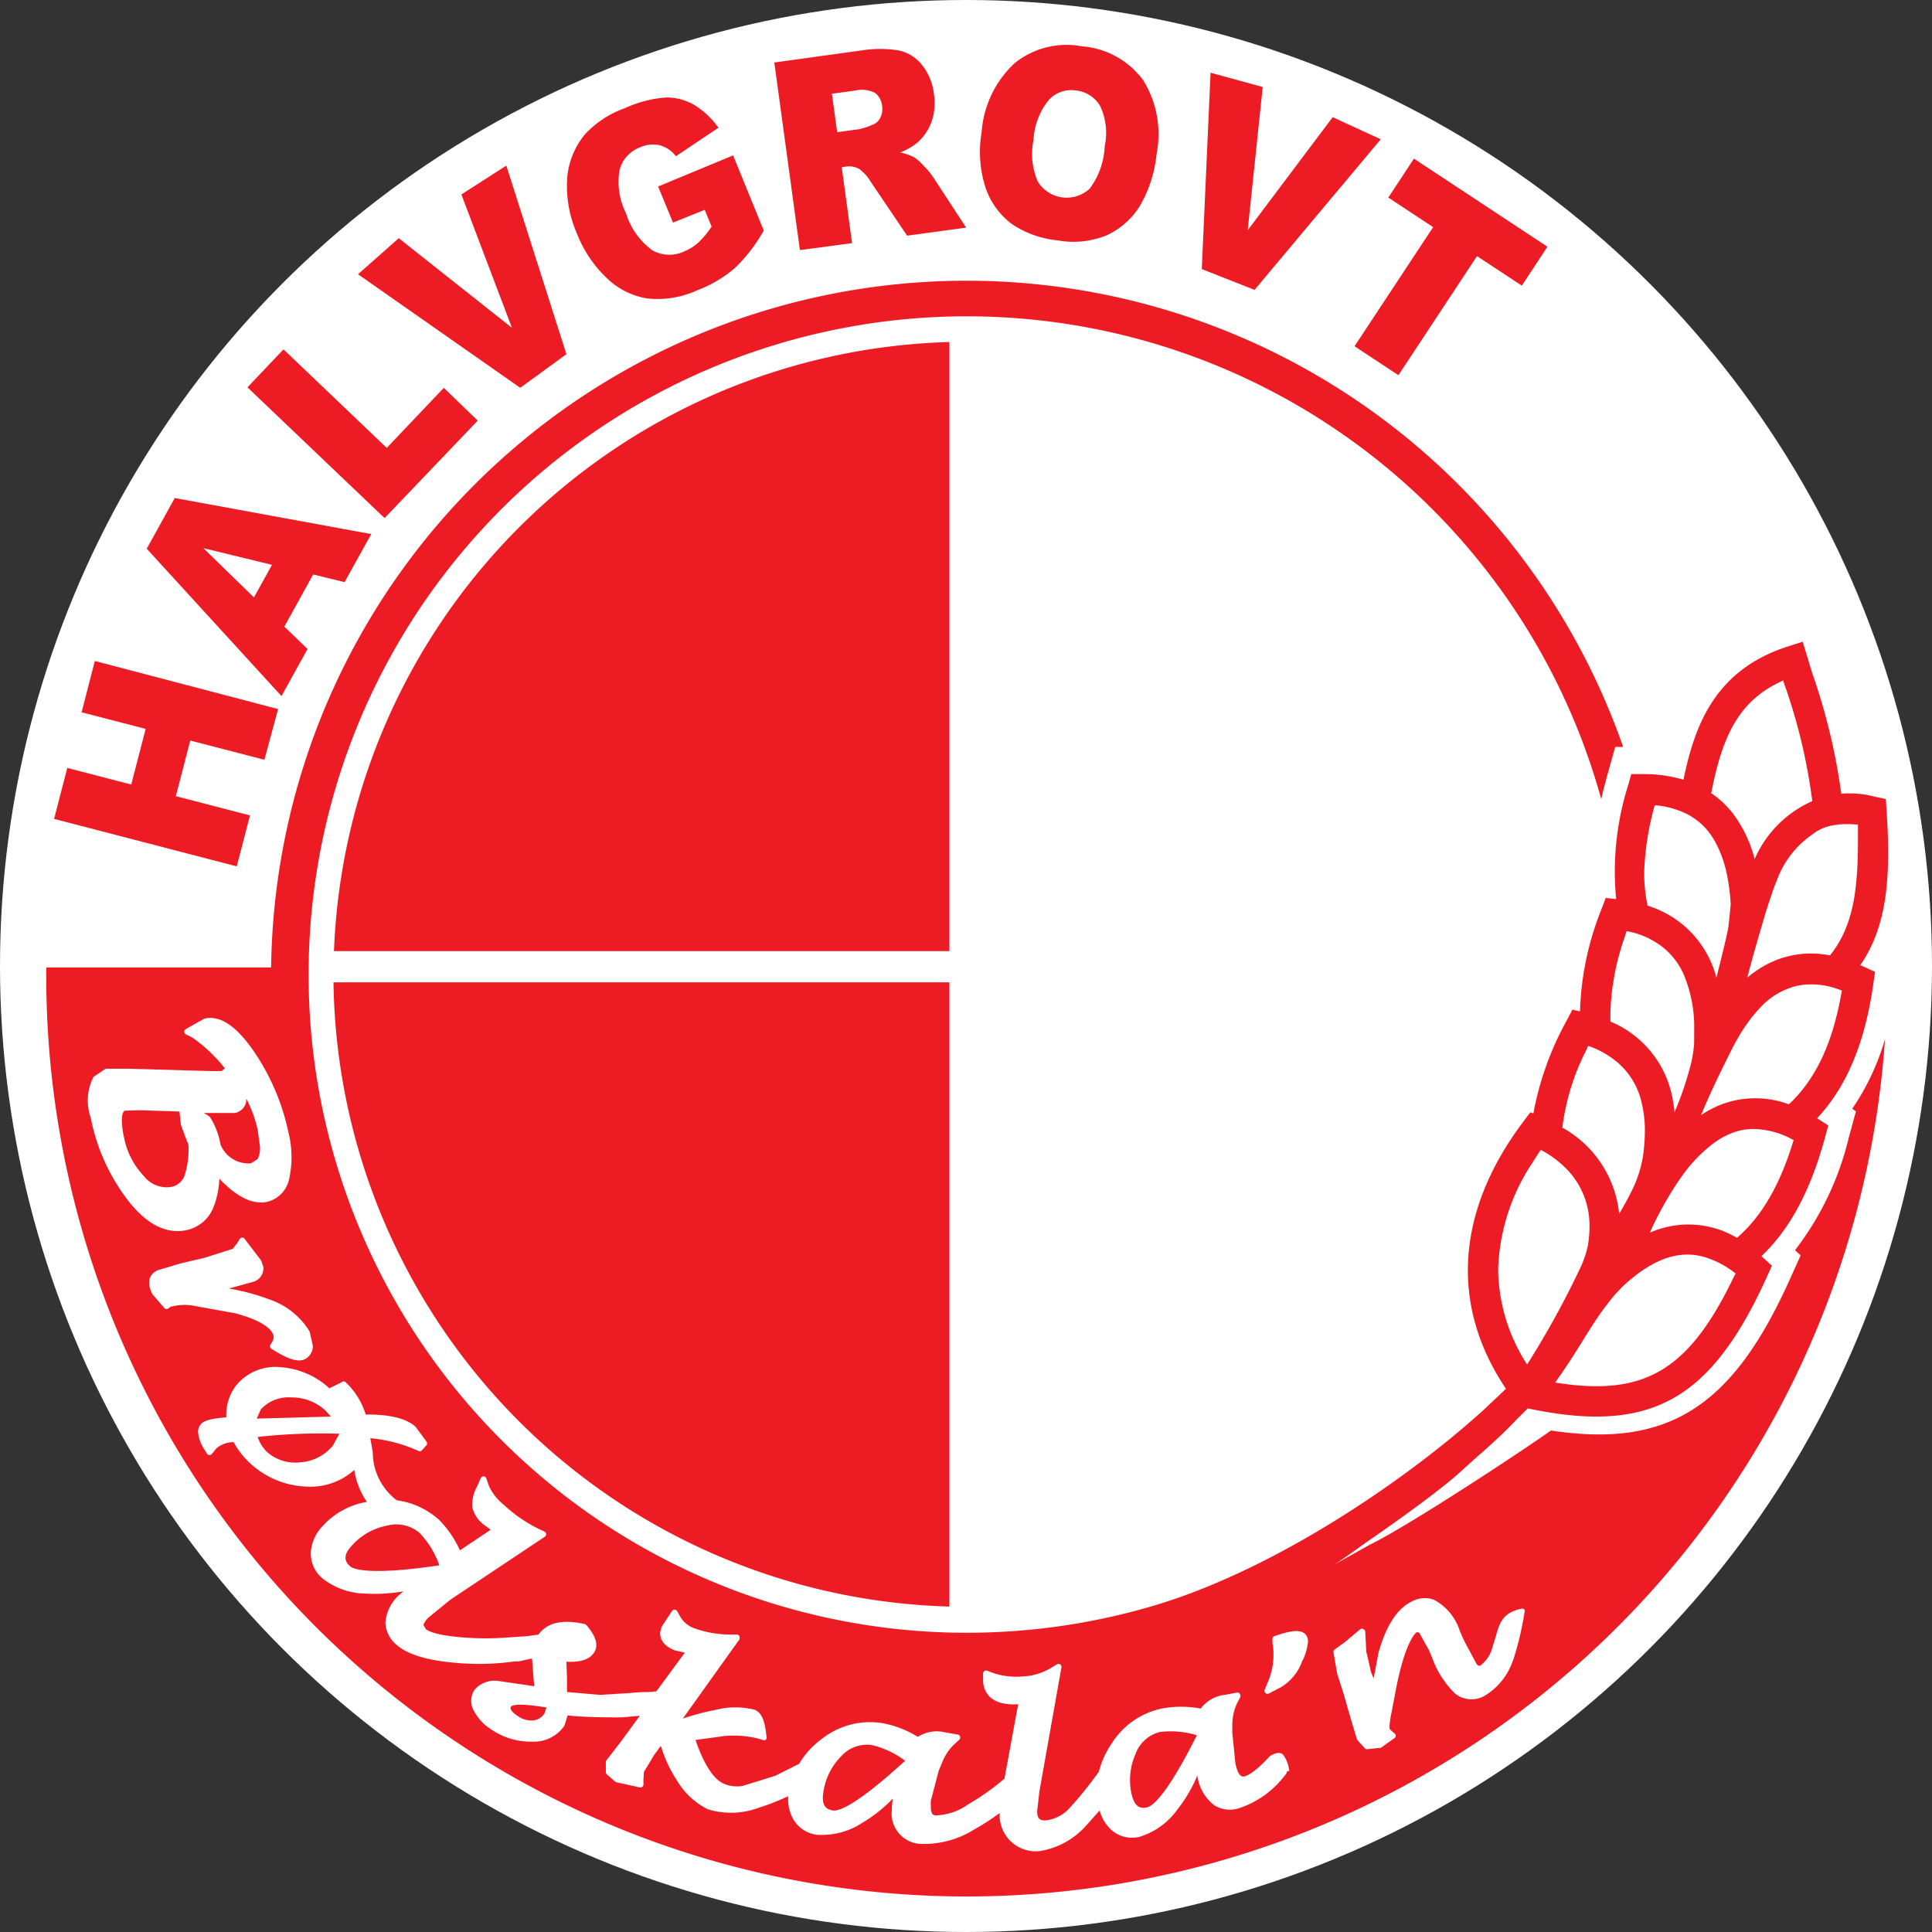 <svg id="Layer_1" data-name="Layer 1" xmlns="http://www.w3.org/2000/svg" width="56.71mm" height="56.71mm" viewBox="0 0 160.76 160.76">
  <rect x="0" y="0" width="160.76" height="160.76" fill="#333333" stroke="none"/>
  <title>matmerk-brod-halvgrovt</title>
  <circle cx="80.38" cy="80.38" r="80.38" fill="#fff"/>
  <g>
    <path d="M79,133.68V81.74H27.75A52.71,52.71,0,0,0,79,133.68Z" fill="#ed1c24"/>
    <path d="M79,79.14H27.79A52.72,52.72,0,0,1,79,28.46Z" fill="#ed1c24"/>
    <path d="M4.5,68.14l1.1-4.24,5.32,1.38,1.2-4.63L6.79,59.27,7.89,55,23.14,59,22,63.22l-6.17-1.6-1.2,4.63,6.17,1.6-1.1,4.24Z" fill="#ed1c24"/>
    <path d="M26.06,47.8l-2.4,4.34L25.59,54l-2.17,3.92L12.21,45.66l2.33-4.22,16.35,3-2.22,4ZM22.63,47l-5.71-1.39,4.21,4.1Z" fill="#ed1c24"/>
    <path d="M20.59,32.23l3-3.16,8.59,8.2,4.75-5L39.75,35,32,43.11Z" fill="#ed1c24"/>
    <path d="M29.79,22.82l3.39-3,9.42,7.46L38.39,16.18l3.74-2.4,5,15.69-3.84,2.8Z" fill="#ed1c24"/>
    <path d="M56,18.52l-1.24-3L61,12.93l2.55,6.25a13.46,13.46,0,0,1-2.43,3.15A10.61,10.61,0,0,1,58,24.16a7.89,7.89,0,0,1-4.17.67,6.28,6.28,0,0,1-3.36-1.71A10.25,10.25,0,0,1,48,19.42a9.89,9.89,0,0,1-.81-4.52,6.51,6.51,0,0,1,1.5-3.74A8.33,8.33,0,0,1,52,9a9.88,9.88,0,0,1,3.44-.89,4.58,4.58,0,0,1,2.34.63,6.81,6.81,0,0,1,2,1.89L56.24,13a2.51,2.51,0,0,0-1.33-.91,2.59,2.59,0,0,0-1.65.17,2.74,2.74,0,0,0-1.71,1.9,5.84,5.84,0,0,0,.54,3.59,6,6,0,0,0,2.18,3.07,2.88,2.88,0,0,0,2.64.11,4.07,4.07,0,0,0,1.2-.75,7.25,7.25,0,0,0,1.1-1.33l-.57-1.39Z" fill="#ed1c24"/>
    <path d="M66.56,20.81,64.43,5.2l7.24-1a9.64,9.64,0,0,1,3.13,0,3.38,3.38,0,0,1,1.91,1.19,4.72,4.72,0,0,1,1,2.44,4.78,4.78,0,0,1-.2,2.31,4.21,4.21,0,0,1-1.17,1.72,5,5,0,0,1-1.45.83,4.19,4.19,0,0,1,1.21.42,4.8,4.8,0,0,1,.8.73,6.28,6.28,0,0,1,.74.89l2.75,4.21-4.91.67-3-4.44a3.68,3.68,0,0,0-.95-1.09,1.71,1.71,0,0,0-1.11-.22l-.38.05.86,6.32ZM69.66,11l1.83-.25a6,6,0,0,0,1.12-.37,1.15,1.15,0,0,0,.64-.59,1.57,1.57,0,0,0,.15-.95,1.54,1.54,0,0,0-.59-1.11,2.43,2.43,0,0,0-1.68-.19l-1.91.26Z" fill="#ed1c24"/>
    <path d="M81.68,11a8.69,8.69,0,0,1,2.71-5.71A6.87,6.87,0,0,1,90,3.85a7,7,0,0,1,5.12,2.82,8.5,8.5,0,0,1,1.12,6.12,10.6,10.6,0,0,1-1.42,4.39,6.38,6.38,0,0,1-2.76,2.41A7.33,7.33,0,0,1,88,20a8.28,8.28,0,0,1-3.82-1.37,6.31,6.31,0,0,1-2.17-3A9.75,9.75,0,0,1,81.68,11Zm4.33.59a5.75,5.75,0,0,0,.34,3.51,2.82,2.82,0,0,0,4.32.6,6.31,6.31,0,0,0,1.25-3.53,5.25,5.25,0,0,0-.37-3.33,2.64,2.64,0,0,0-2-1.31,2.56,2.56,0,0,0-2.25.75A5.74,5.74,0,0,0,86,11.58Z" fill="#ed1c24"/>
    <path d="M100.73,6.05l4.34,1.19-1.25,11.92,7.07-9.41,4,1.84L104.39,24.12,100,22.39Z" fill="#ed1c24"/>
    <path d="M117.65,13.2l11.11,7.33-2.13,3.24-3.73-2.46-6.54,9.91-3.65-2.41,6.54-9.91-3.73-2.46Z" fill="#ed1c24"/>
    <path d="M154.43,92.47l-.6,2.21a24.74,24.74,0,0,1-4.47,9.35l.47.43-.93,2.06c-4.75,10.54-10.1,14-19.85,12.51-1.67,1.22-11.59,7.8-15.08,9.51l-2.89,1.62c1-.66,1.84-1.28,2.7-1.89,1.74-1.2,5.48-3.82,7.41-5.51.55-.48,1.11-1,1.68-1.51,1.51-1.31,2.56-2.32,3.25-3.06l1-1c10.21,2.16,15.25-.63,19.95-11.05l.37-.82-.67-.61-.21-.18c2.41-2.28,4.13-5.54,5.33-10l.24-.88-.77-.5-.16-.1c2.48-2.65,4-6.32,4.69-11.27l.13-.91-.84-.39-.39-.17c2.27-3.27,2.55-7.45,2.19-12.87l-.06-.95-.93-.2a8,8,0,0,0-2.78-.24A50.87,50.87,0,0,0,150.79,56L150,53.4l-1.2.38c-6,1.92-7.76,6.41-8.72,11.1a11.52,11.52,0,0,0-3.34-.47h-1l-.26.92a23.74,23.74,0,0,0-1,9.48l-.87-.09-.34.9a24.75,24.75,0,0,0-1.8,8.54l-.63-.15-.45.86a25.45,25.45,0,0,0-2.8,7.79l-.25-.11-.59.79c-5.62,7.46-6.1,15.3-1.44,22.22l-1.82,1.72c-6,5.47-17,13.19-27.4,16.3a54.77,54.77,0,1,1,37.15-67.08q.22-1,.52-2.06l.64-2.29h.66A57.87,57.87,0,0,0,22.56,80.5H3.85c0,.28,0,.55,0,.82a76.59,76.59,0,0,0,153,5.14,20.16,20.16,0,0,1-2.73,5.8Zm-10.19,13.84c-3.73,7.73-7.41,9.93-14.84,8.73.79-1.1,1.5-2.19,2.16-3.26s1.33-2.15,2.06-3.11l.31-.4a12.23,12.23,0,0,1,1.3-1.42l.45-.39.53-.42c2-1.5,3.88-2,5.75-1.4a7.56,7.56,0,0,1,2.46,1.33Zm5-11.42c-1.11,3.65-2.61,6.3-4.71,8.11a7.92,7.92,0,0,0-7.25-.43,28.3,28.3,0,0,1,2.39-4.3l.12-.18.09-.12a12.39,12.39,0,0,1,2.7-2.84,6.69,6.69,0,0,1,1.69-.91,4.87,4.87,0,0,1,1.6-.28,7.08,7.08,0,0,1,3.38.93Zm-.39-3a8,8,0,0,0-5.42-.06,8.62,8.62,0,0,0-1.38.64c-.17.1-.34.21-.51.32q.64-1.55,1.52-3.37.42-.87.89-1.8l.18-.37c.16-.31.32-.6.48-.88a14.3,14.3,0,0,1,1.09-1.63,10.42,10.42,0,0,1,.74-.87A6.13,6.13,0,0,1,149.65,82a6.45,6.45,0,0,1,3.46.37l.15.05C152.53,86.71,151.13,89.77,148.82,91.92Zm4-23.27a8.27,8.27,0,0,1,1.75,0c0,.39,0,.8,0,1.17,0,4.12-.34,7.24-2.33,9.71a7.93,7.93,0,0,0-6,1.19,9.63,9.63,0,0,0-.87.65c.33-1.45,1.6-5.67,1.6-5.67.18-.55.36-1.07.51-1.52s.22-.59.33-.87a7.89,7.89,0,0,1,3-3.87A3.66,3.66,0,0,1,152.82,68.64Zm-4.44-12,0,.13a46.92,46.92,0,0,1,2.39,9.91A9.33,9.33,0,0,0,146,71.49a10.57,10.57,0,0,0-1.86-3.87A8,8,0,0,0,142.39,66C143.3,61.28,144.68,58.25,148.37,56.63ZM137.69,67a7.44,7.44,0,0,1,2.63.71,5.37,5.37,0,0,1,1.83,1.48,6.87,6.87,0,0,1,.73,1.17,9.87,9.87,0,0,1,.78,2.24,16.68,16.68,0,0,1,.35,2.64s-.11,1.2-.19,1.84-.62,2.74-1,4.28a8.47,8.47,0,0,0-5.73-6,13.82,13.82,0,0,1-.28-2.78A23.42,23.42,0,0,1,137.69,67Zm-2.45,10.84c0-.12.07-.23.11-.36A6.78,6.78,0,0,1,138.58,79a6.09,6.09,0,0,1,1.51,2.06,11.37,11.37,0,0,1,.88,4.74c0,.3,0,.62,0,.94a10,10,0,0,1-.28,1.83v0a28,28,0,0,1-1.36,4c0-.25-.05-.5-.09-.74A8.64,8.64,0,0,0,134,85c0-.25,0-.5,0-.76A20.8,20.8,0,0,1,135.24,77.83Zm-3.37,9.8.28-.61a7.44,7.44,0,0,1,2.6,1.51,6.25,6.25,0,0,1,1.89,3.39,9.94,9.94,0,0,1,.23,2.14,16.24,16.24,0,0,1-.14,2,10,10,0,0,1-1,3.11c-.3.61-.65,1.22-1,1.83A9.25,9.25,0,0,0,130,93.83,19.49,19.49,0,0,1,131.87,87.62Zm-7.21,18a16.88,16.88,0,0,1,2.86-8.9c.22-.35.44-.71.69-1.06a9,9,0,0,1,1.94,1.39,6.71,6.71,0,0,1,2.11,5s0,.07,0,.1a9.66,9.66,0,0,1-.14,1.51,8.72,8.72,0,0,1-.62,1.81,75,75,0,0,1-4.43,8.05A14.83,14.83,0,0,1,124.66,105.66ZM10.74,100a16.33,16.33,0,0,1-3.19-7,4.3,4.3,0,0,1,.23-3.39l1-.68a.25.25,0,0,1,.14,0l1.88,0,6.64.19,1,0,.21-.17.06-.05A12.8,12.8,0,0,0,16,86.33l-.53-.26a.25.25,0,0,1-.14-.22h0a.25.25,0,0,1,.13-.22s1.5-.85,1.57-.88c1.29-.28,2.63.61,4.09,2.73A18.83,18.83,0,0,1,24,94.22,8.4,8.4,0,0,1,24.08,98,2.48,2.48,0,0,1,22.25,100c-1.21.27-2.53-.39-4-1.92a7.19,7.19,0,0,1-.49,2.38,3.09,3.09,0,0,1-2.12,1.87C14,102.74,12.33,102,10.74,100Zm3.55,8.67-.27.19a.25.25,0,0,1-.33,0l-1-1.16c-.66-1.26,0-1.81.42-2l1.87-.56,2-.47,2.38-.75.32-.4.27-.43a.25.25,0,0,1,.41,0l1.38,1.81.18.56s0,.07,0,.11a1.19,1.19,0,0,1-.75,1.06l-2.13.59a17.78,17.78,0,0,1,3.34.89,6.3,6.3,0,0,1,3.38,2.68s.27,1.13.27,1.2a1.22,1.22,0,0,1-.63,1.09c-.53.28-1.3.08-2.56-.69l-.25-.15a.25.25,0,0,1-.09-.34l.15-.25a.75.75,0,0,0,.12-.39.72.72,0,0,0-.1-.34c-.23-.43-.95-1.06-3.08-1.64l-3.37-.61A4.18,4.18,0,0,0,14.29,108.72Zm92.81,38.71a.64.64,0,0,1-.13.28l-.09.11a7.86,7.86,0,0,1-3.91,2.73,2.49,2.49,0,0,1-1.94-.29,3.72,3.72,0,0,1-1.4-2.47,12,12,0,0,1-1.64,2.8,6.06,6.06,0,0,1-3.17,2.3,2.61,2.61,0,0,1-2.25-.49,3.4,3.4,0,0,1-1.07-1.7l-1.1,1.23a6.56,6.56,0,0,1-3.9,2.15,3,3,0,0,1-3.32-3l0-.17a18.51,18.51,0,0,1-2.12,1.37,7.83,7.83,0,0,1-4.61,1.19,2.53,2.53,0,0,1-2.24-2.83q0-.12,0-.24l.07-.68a12,12,0,0,1-2.52,2,6.15,6.15,0,0,1-3.78,1,2.63,2.63,0,0,1-1.94-1.24,3.27,3.27,0,0,1-.46-1.74c0-.07,0-.15,0-.23a18.34,18.34,0,0,1-2.39.94,6.6,6.6,0,0,1-4.29.15,6.24,6.24,0,0,1-2.61-2.46,10.75,10.75,0,0,1-1.3-2.82l-.57.77s-.79,1.35-.82,1.34-.05.67-.06.67v.44a.25.25,0,0,1-.3.24l-1.95-.43a.27.27,0,0,1-.11-.06l-.68-.59a.25.25,0,0,1-.09-.19l0-.79a.29.29,0,0,1,0-.13L51.6,145l1.64-2.23-1.49.13-.65,0s-2.85,0-3.87-.17c-.09.29-.25.83-.27.87a3.08,3.08,0,0,1-2.69,1.32,5.78,5.78,0,0,1-3.37-1,4.07,4.07,0,0,1-1.44-1.51,1.68,1.68,0,0,1,0-1.77,2.19,2.19,0,0,1,2-.77l3,.44-.06-.61L44.27,138l-1.1.24-.3,0a21.65,21.65,0,0,1-5,.12c-2.39-.21-4-.71-4.9-1.52a2.49,2.49,0,0,1-.9-1.81h0a3.46,3.46,0,0,1,1.07-2.25l.41-.36a14.32,14.32,0,0,1-3.2.18,5.91,5.91,0,0,1-3.49-1.24,2.69,2.69,0,0,1-1-2.06s0,0,0-.07a3.45,3.45,0,0,1,1-2.26,6.38,6.38,0,0,1,3.67-2,6.21,6.21,0,0,1-1.05-2.66,5.42,5.42,0,0,1-3.9,1.39,7.28,7.28,0,0,1-4.83-2A6.87,6.87,0,0,1,19.44,120a2.23,2.23,0,0,0-1.44.52l-.36.45a.25.25,0,0,1-.41,0l-.21-.34a3.13,3.13,0,0,1-.54-1.47,1,1,0,0,1,.23-.65c.22-.26.66-.45,2.12-.58,0,0,0-.06,0-.08a4,4,0,0,1,.91-2.68,4.23,4.23,0,0,1,3.69-1.4,6.67,6.67,0,0,1,4,1.77s0-.05.07-.07l.84-.41.1-.06a.25.25,0,0,1,.31,0l.15.15a6.15,6.15,0,0,1,1.53,2.55h.13c2,0,3.26.36,4,1l.92,1.24a.25.25,0,0,1,0,.32l-.37.41a.25.25,0,0,1-.3.06,12.35,12.35,0,0,0-4-1.06l.21,1.17a5,5,0,0,0,2,4,6.55,6.55,0,0,1,3.52,1.63A8.71,8.71,0,0,1,38.27,129l2.56-1.71-.62-.46a2.56,2.56,0,0,1-.92-1.45l0-.27a3.33,3.33,0,0,1,.42-1.45L40,123a.25.25,0,0,1,.46,0l.23.66a4.37,4.37,0,0,0,1.25,1.57,12,12,0,0,0,2.91,2l.47.22a.25.25,0,0,1,0,.43l-7.86,5.24-1.85,1.51c-.34.38-.37.59-.39.55s.19.34.19.36c.23.2.95.55,3.27.72a23.48,23.48,0,0,0,3.47,0l1.73-.12.93-.13c.71-1,2-1.29,3.85-.87a.25.25,0,0,1,.13.08c.3.35,1.21,1.41.65,2.28-.38.59-1.14.83-2.31.77l.05,1.42,0,1.1,2.77.24,2.25-.14,1.13-.09h.13s.9,0,1-.06l.15,0,2.37-3.22-.85-.2c-1-.4-1.2-1-1.2-1.4,0,0,0,0,0-.05s.11-.47.13-.52l.85-1.29a.25.25,0,0,1,.43,0l.24.42a2.24,2.24,0,0,0,1.17,1,9,9,0,0,0,3,.53l.56,0a.25.25,0,0,1,.22.14.25.25,0,0,1,0,.11.25.25,0,0,1,0,.15L56.82,143a20.07,20.07,0,0,1,2.76-.73,6.54,6.54,0,0,1,3.22,0c.51.2.8.79.93,1.84l.06.45a.25.25,0,0,1-.09.22.25.25,0,0,1-.23,0l-.44-.13a8.77,8.77,0,0,0-2.65-.21l-2.51.34c.71,2.05,1.51,3.3,2.4,3.66a2.85,2.85,0,0,0,1.5.17l2.72-.84,2-1a7.05,7.05,0,0,1,1.88-2.07,6.52,6.52,0,0,1,5-1.33,8.63,8.63,0,0,1,3,1.15,2.94,2.94,0,0,1,2.32-.36l1,.17a.25.25,0,0,1,.13.43l-.45.41a4.27,4.27,0,0,0-1,1.55l-.26.62-.65,2.47a3.85,3.85,0,0,0,0,.56,1,1,0,0,0,.13.59l.2.1a4.93,4.93,0,0,0,2.77-.92A20.5,20.5,0,0,0,83.58,148l1.14-6.19c-2.42.14-2.87-1.13-2.92-1.91l0-.63a.25.25,0,0,1,.34-.25l.42.16a6.1,6.1,0,0,0,2.49.32,5.07,5.07,0,0,0,2.33-.67l.56-.34a.25.25,0,0,1,.38.26l-1.83,10.3-.19,1.67c0,.67.29.78.73.75a3.15,3.15,0,0,0,2-1.06,31.08,31.08,0,0,0,2.41-3,7.23,7.23,0,0,1,1-2.24,6.53,6.53,0,0,1,4.21-3,8.73,8.73,0,0,1,3.26,0,2.89,2.89,0,0,1,2-1.14l1-.19a.25.25,0,0,1,.3.25.26.26,0,0,1,0,.11l-.28.54a4.21,4.21,0,0,0-.39,1.8l0,.67s.26,2.52.26,2.54c.17.77.4,1.13.71,1.07s1-.43,2.16-1.7c.19-.11.75-.45,1.1-.11a2.82,2.82,0,0,1,.51,1.35Zm1.29-9.27a4.14,4.14,0,0,1-1.8,2.28l-1,.52a.25.25,0,0,1-.35-.32l.3-.73a5.76,5.76,0,0,0,.34-3.18l0-.26a.25.25,0,0,1,.17-.28l.24-.08c1.08-.36,2.12-.59,2.47.13a.93.93,0,0,1,.08.4A4.75,4.75,0,0,1,108.4,138.15Zm17.52,0a5.47,5.47,0,0,1-2.38,3,2.2,2.2,0,0,1-2.48-.21,8,8,0,0,1-1.9-3l-.25-.59s-.78-1.4-.78-1.42-.17-.1-.24-.07-1,.76-1.8,5.14l-.3,1.58a6.18,6.18,0,0,0-.16,1.3l.11.13.32.28a.25.25,0,0,1,.09.19h0a.25.25,0,0,1-.11.19l-1.14.81a.25.25,0,0,1-.12,0l-1,.11a.25.25,0,0,1-.21-.08s-.59-.64-.65-.74l-.66-2.21-.47-1.65s-.5-1.55-.51-1.59l-.32-1.82a.16.16,0,0,1,0,0,.25.25,0,0,1,.1-.2l.84-.61,1.3-1.09a.25.25,0,0,1,.26,0,.25.25,0,0,1,.15.22s.09,1.72.09,1.68l.11.42s.29,1.29.27,1.23l.23.55.4-2.13c.65-2.3,1.57-3.71,2.81-4.29a2.23,2.23,0,0,1,1.8-.13,4.46,4.46,0,0,1,2.17,2.63l.38.85s1,1.85,1,1.87c.17.19.24.16.31.13a2.66,2.66,0,0,0,1-1.48l.29-.94c.3-1.07.56-2,2.15-2.31a.26.26,0,0,1,.25.09.33.33,0,0,1,0,.19A26.72,26.72,0,0,1,125.92,138.11Z" fill="#ed1c24"/>
    <path d="M70,146.13a5.32,5.32,0,0,0-1.5,3.08c-.17,1.14.35,1.37.81,1.44s1.86-.37,5.85-4l.16-.13a7.32,7.32,0,0,0-2.8-1.32A2.89,2.89,0,0,0,70,146.13Z" fill="#ed1c24"/>
    <path d="M21.44,119.57a3.14,3.14,0,0,0,.72,1.19,3.51,3.51,0,0,0,2.8.92,3.85,3.85,0,0,0,2.73-1.38l.55-1A47.33,47.33,0,0,0,21.44,119.57Z" fill="#ed1c24"/>
    <path d="M42.52,142c-.16.25.23.57.58.8a1.91,1.91,0,0,0,1.29.35,1.22,1.22,0,0,0,.92-.59l.16-.48C42.94,141.65,42.55,141.94,42.52,142Z" fill="#ed1c24"/>
    <path d="M36.56,130.25a7.59,7.59,0,0,0-1.65-2.7,3,3,0,0,0-2.68-.61,5.24,5.24,0,0,0-3,1.72c-.78.86-.46,1.35-.1,1.67s2.05.71,7.21-.05Z" fill="#ed1c24"/>
    <path d="M27.07,117.36a4.1,4.1,0,0,0-2.83-1.08,3.11,3.11,0,0,0-2.54,1l-.34.76,6.17-.17Z" fill="#ed1c24"/>
    <path d="M99.51,144.55c-2.45,4.84-3.6,5.74-4.07,5.84s-1,.07-1.27-1.06a5.31,5.31,0,0,1,.33-3.41,2.88,2.88,0,0,1,2-1.8,7.38,7.38,0,0,1,3.09.27Z" fill="#ed1c24"/>
    <path d="M11.64,92.38l3.29.11.12,1.08c0,.06.63,1.7.63,1.7v.06a7.1,7.1,0,0,1-.34,2.54,1.48,1.48,0,0,1-1.13.9A2.39,2.39,0,0,1,12,97.89a6.44,6.44,0,0,1-1.68-3.25,6.89,6.89,0,0,1-.18-1.42c0-.5.11-.77.27-.8Zm8.25.1a1.11,1.11,0,0,0,.6-1.07A10.66,10.66,0,0,1,21.44,94l.19,1.38s0,0,0,.07a1.86,1.86,0,0,1-.2,1s-.55.35-.55.35a2.51,2.51,0,0,1-2.53-1.56,6.28,6.28,0,0,0-.87-2.28,2.29,2.29,0,0,0-.54-.35l.86,0,1.74,0A.9.9,0,0,0,19.9,92.48Z" fill="#ed1c24"/>
  </g>
</svg>
